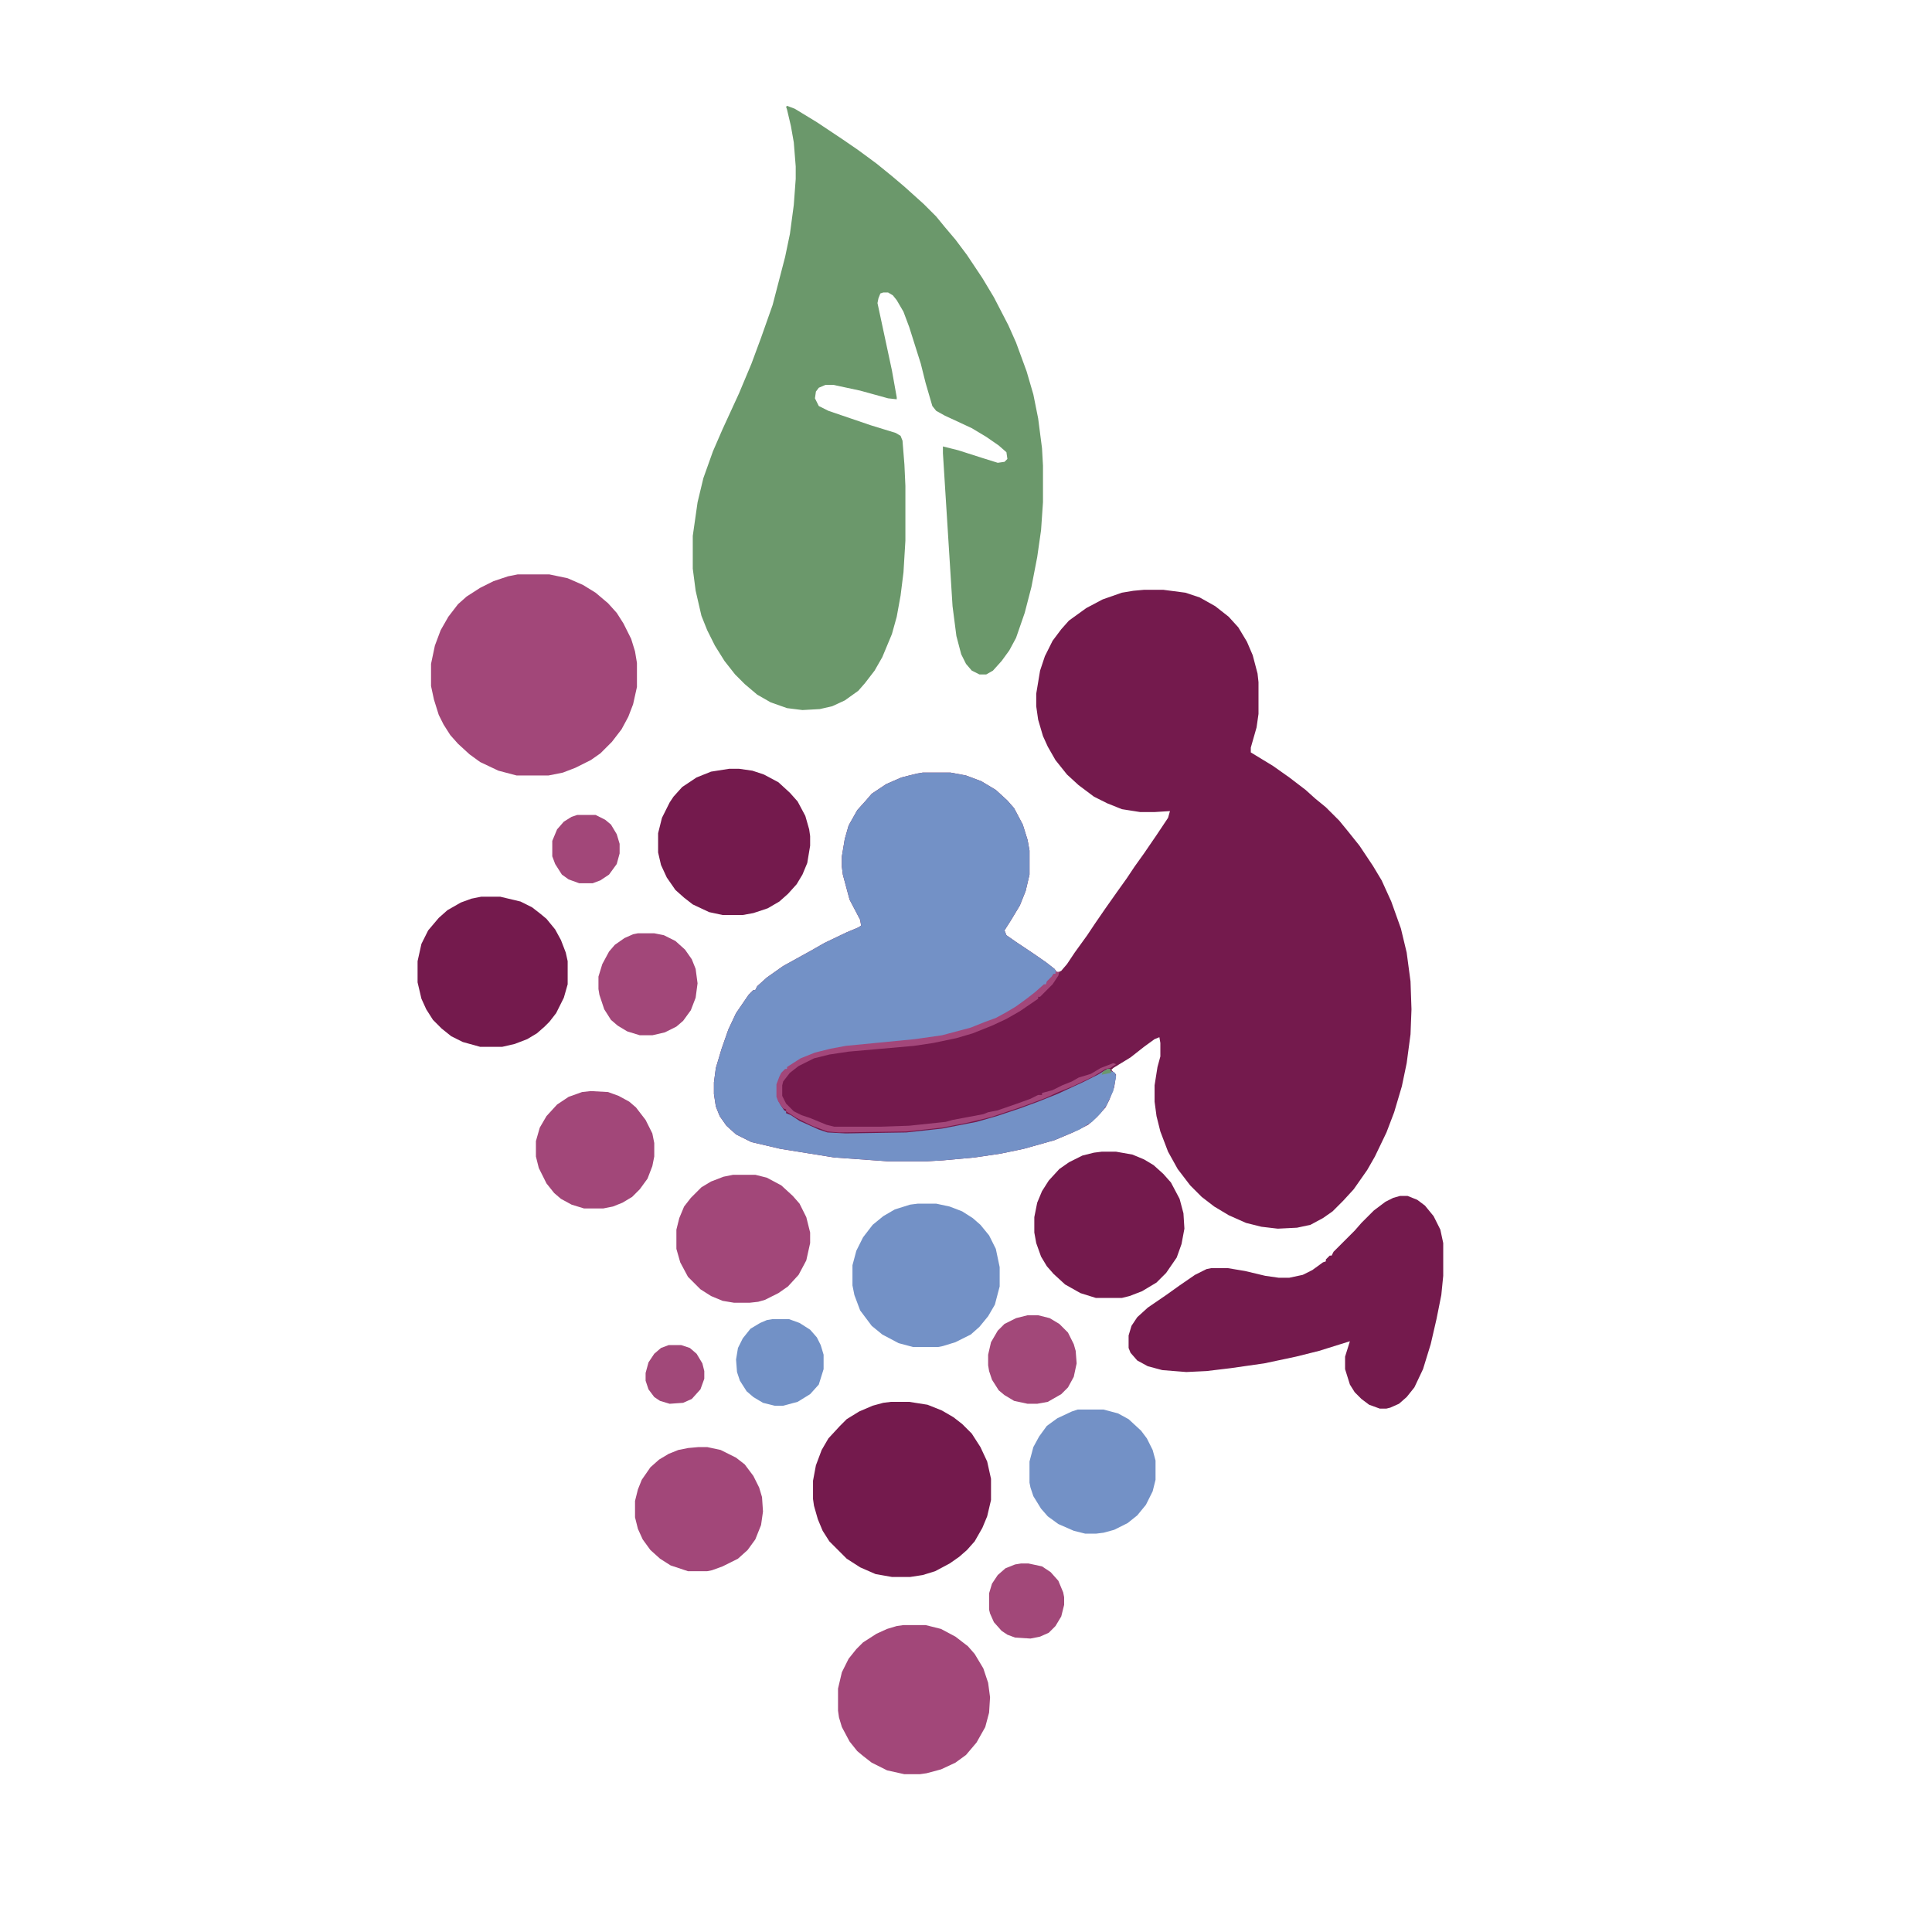 <?xml version="1.0" encoding="UTF-8"?>
<svg version="1.1" viewBox="0 0 2008 1988" width="1280" height="1280" xmlns="http://www.w3.org/2000/svg">
<path transform="translate(1189,603)" d="m0 0h20l23 3 15 5 16 9 14 11 10 11 9 15 6 14 5 19 1 9v33l-2 14-6 21v5l23 14 17 12 17 13 10 9 11 9 14 14 9 11 12 15 14 21 9 15 10 22 10 28 6 25 4 30 1 29-1 26-4 30-5 24-8 27-8 21-12 25-8 14-14 20-11 12-11 11-10 7-13 7-14 3-20 1-17-2-16-4-18-8-15-9-13-10-12-12-13-17-10-18-8-21-4-16-2-15v-17l3-19 3-11v-14l-1-6-5 2-11 8-14 11-18 11-2 2 5 5-2 13-5 13-4 8-9 10-9 8-16 8-19 8-32 9-24 5-27 4-33 3-17 1h-40l-56-4-56-9-30-7-16-8-10-9-7-10-4-10-2-13v-12l2-15 6-20 7-20 8-17 13-19 5-5h2l2-4 10-9 17-12 29-16 14-8 23-11 12-5 3-2-1-6-11-21-7-26-1-8v-11l3-18 4-14 9-16 9-10 6-7 15-10 16-7 16-4 6-1h29l16 3 16 6 15 9 12 11 7 8 9 17 5 16 2 11v25l-4 17-6 15-9 15-7 11 2 5 10 7 18 12 13 9 9 7 3 4 4-2 6-7 8-12 13-18 8-12 11-16 12-17 10-14 8-12 10-14 13-19 12-18 2-7-16 1h-15l-19-3-15-6-14-7-16-12-12-11-12-15-8-14-5-11-5-17-2-14v-13l4-24 5-15 8-16 9-12 8-9 18-13 17-9 20-7 12-2z" fill="#741A4D"/>
<path transform="translate(818,100)" d="m0 0 8 3 23 14 27 18 16 11 19 14 16 13 13 11 20 18 13 13 9 11 11 13 12 16 16 24 12 20 15 29 8 18 11 30 7 24 5 25 4 31 1 18v38l-2 29-4 28-6 31-7 27-9 26-7 13-8 11-9 10-7 4h-7l-8-4-6-7-5-10-5-19-4-31-10-159v-7l16 4 25 8 16 5 7-1 3-3-1-7-8-7-13-9-15-9-28-13-9-5-4-5-7-24-5-20-12-38-6-16-7-12-4-5-5-3h-5l-3 1-2 5-1 5 15 70 5 28v2l-9-1-29-8-28-6h-8l-7 3-3 4-1 7 4 8 10 5 44 15 26 8 5 3 2 5 2 25 1 22v57l-2 33-3 24-4 22-5 18-10 24-8 14-10 13-7 8-14 10-13 6-13 3-18 1-16-2-17-6-14-8-13-11-10-10-11-14-10-16-8-16-6-15-6-26-3-23v-34l5-35 6-25 10-28 10-23 17-37 13-31 10-27 12-34 13-50 5-24 4-30 2-27v-13l-2-25-3-17-4-17-1-3z" fill="#6B986B"/>
<path transform="translate(959,793)" d="m0 0h29l16 3 16 6 15 9 12 11 7 8 9 17 5 16 2 11v25l-4 17-6 15-9 15-7 11 2 5 10 7 18 12 13 9 9 7 3 5h-2v2h-2l-2 4-6 7-11 9-10 8-10 7-13 8-15 7-12 4-7 3-23 6-13 3-32 4-41 4-21 2-26 5-17 6-15 9-3 1v2l-4 4h-2l-2 5-2 7v13l3 6 4 6 2 1v2l5 2 9 6 20 9 9 3 19 1 63-1 37-4 36-7 21-6 24-8 19-7 20-8 26-12 16-8 10-6h3v2l5 2 1 4-3 15-7 15-6 8-9 9-13 8-26 11-32 9-24 5-27 4-33 3-17 1h-40l-56-4-56-9-30-7-16-8-10-9-7-10-4-10-2-13v-12l2-15 6-20 7-20 8-17 13-19 5-5h2l2-4 10-9 17-12 29-16 14-8 23-11 12-5 3-2-1-6-11-21-7-26-1-8v-11l3-18 4-14 9-16 9-10 6-7 15-10 16-7 16-4z" fill="#7391C6"/>
<path transform="translate(1455,1233)" d="m0 0h8l10 4 8 6 9 11 7 14 3 14v34l-2 20-5 25-6 26-8 26-9 19-8 10-8 7-9 4-4 1h-7l-11-4-8-6-7-7-5-8-5-16v-13l5-16-32 10-24 6-33 7-35 5-25 3-21 1-25-2-15-4-11-6-7-8-2-5v-13l3-10 6-9 11-10 19-13 14-10 16-11 12-6 5-1h17l18 3 21 5 14 2h11l14-3 10-5 11-8 3-1v-2l4-4h2l2-4 22-22 7-8 13-13 12-9 8-4z" fill="#741A4D"/>
<path transform="translate(538,587)" d="m0 0h33l19 4 16 7 13 8 13 11 9 10 7 11 8 16 4 13 2 12v25l-4 18-5 13-7 13-10 13-12 12-10 7-16 8-13 5-15 3h-33l-19-5-19-9-11-8-12-11-8-9-7-11-5-10-5-16-3-14v-23l4-19 6-16 8-14 10-13 9-8 14-9 14-7 15-5z" fill="#A24779"/>
<path transform="translate(926,1447)" d="m0 0h19l19 3 15 6 12 7 9 7 10 10 9 14 7 15 4 18v22l-4 17-5 12-8 14-8 9-8 7-10 7-15 8-13 4-13 2h-19l-17-3-16-7-14-9-18-18-7-11-5-12-4-14-1-7v-19l3-16 6-16 7-12 12-13 7-7 13-8 14-6 11-3z" fill="#741A4D"/>
<path transform="translate(939,1679)" d="m0 0h23l16 4 15 8 13 10 7 8 9 15 5 15 2 15-1 16-4 15-9 16-11 13-11 8-15 7-15 4-7 1h-16l-18-4-16-8-9-7-6-5-8-10-8-15-3-10-1-7v-23l4-17 7-14 8-10 7-7 14-9 11-5 10-3z" fill="#A24779"/>
<path transform="translate(500,922)" d="m0 0h20l21 5 12 6 9 7 6 5 9 11 6 11 5 13 2 9v24l-4 14-8 16-7 9-5 5-8 7-10 6-13 5-13 3h-23l-18-5-12-6-10-8-9-9-7-11-5-11-4-17v-22l4-18 7-14 11-13 9-8 14-8 11-4z" fill="#741A4D"/>
<path transform="translate(758,789)" d="m0 0h10l14 2 12 4 15 8 12 11 8 9 8 15 4 14 1 7v10l-3 18-5 12-6 10-9 10-9 8-12 7-15 5-11 2h-21l-14-3-17-8-9-7-9-8-9-13-6-13-3-13v-20l4-16 8-16 4-6 9-10 15-10 15-6z" fill="#741A4D"/>
<path transform="translate(1145,1187)" d="m0 0h15l17 3 12 5 10 6 10 9 8 9 9 17 4 15 1 16-3 16-5 14-11 16-10 10-15 9-13 5-8 2h-27l-16-5-16-9-12-11-7-8-6-10-5-14-2-11v-16l3-15 5-12 7-11 11-12 10-7 14-7 12-3z" fill="#741A4D"/>
<path transform="translate(954,1241)" d="m0 0h19l14 3 13 5 11 7 8 7 9 11 7 14 4 19v20l-5 19-7 12-9 11-9 8-16 8-13 4-5 1h-26l-15-4-17-9-11-9-12-16-6-16-2-10v-21l4-15 7-14 10-13 11-9 12-7 16-5z" fill="#7391C6"/>
<path transform="translate(762,1211)" d="m0 0h23l12 3 15 8 12 11 7 8 7 14 4 16v11l-4 18-8 15-11 12-10 7-14 7-7 2-9 1h-16l-12-2-12-5-11-7-13-13-8-15-4-14v-20l3-12 5-12 7-9 11-11 10-6 13-5z" fill="#A24779"/>
<path transform="translate(726,1494)" d="m0 0h9l14 3 16 8 9 7 9 12 6 12 3 10 1 15-2 14-6 15-8 11-10 9-16 8-11 4-5 1h-20l-18-6-11-7-10-9-8-11-5-11-3-12v-17l3-12 4-10 9-13 9-8 10-6 10-4 10-2z" fill="#A24779"/>
<path transform="translate(1120,1455)" d="m0 0h27l15 4 11 6 13 12 6 8 6 12 3 11v20l-3 12-7 14-9 11-10 8-14 7-11 3-8 1h-11l-12-3-16-7-11-8-7-8-8-13-3-9-1-5v-22l4-15 6-11 8-11 11-8 15-7z" fill="#7391C6"/>
<path transform="translate(614,1124)" d="m0 0 18 1 11 4 11 6 7 6 10 13 7 14 2 10v14l-2 10-5 13-8 11-8 8-10 6-10 4-10 2h-20l-13-4-11-6-7-6-8-10-8-16-3-12v-16l4-14 7-12 11-12 12-8 14-5z" fill="#A24779"/>
<path transform="translate(663,960)" d="m0 0h17l10 2 12 6 10 9 7 10 4 10 2 15-2 15-5 13-8 11-7 6-12 6-13 3h-13l-13-4-10-6-7-6-7-11-5-15-1-6v-13l4-13 7-13 6-7 10-7 9-4z" fill="#A24779"/>
<path transform="translate(1068,1357)" d="m0 0h11l12 3 10 6 9 9 6 12 2 7 1 13-3 14-6 11-7 7-14 8-11 2h-10l-14-3-10-6-6-5-7-11-3-9-1-6v-11l3-13 7-12 7-7 12-6z" fill="#A24879"/>
<path transform="translate(803,1361)" d="m0 0h17l11 4 11 7 7 8 4 8 3 10v15l-5 16-9 10-13 8-15 4h-9l-12-3-10-6-7-6-7-11-3-9-1-13 2-12 5-10 8-10 10-6 7-3z" fill="#7291C6"/>
<path transform="translate(1061,1615)" d="m0 0h8l14 3 9 6 8 9 5 12 1 5v8l-3 12-6 10-7 7-9 4-10 2-16-1-8-3-6-4-8-9-4-9-1-4v-17l3-10 6-9 8-7 10-4z" fill="#A24879"/>
<path transform="translate(600,837)" d="m0 0h19l10 5 6 5 6 10 3 10v10l-3 11-8 11-9 6-8 3h-14l-11-4-7-5-7-11-3-8v-16l5-12 7-8 8-5z" fill="#A24779"/>
<path transform="translate(1097 1e3)" d="m0 0h4l-1 4-6 9-13 13h-2v2l-19 13-14 8-15 7-20 8-17 5-24 5-20 3-68 6-20 3-16 4-16 8-9 7-7 9-1 4v11l4 8 8 8 8 4 9 3 17 7 8 2h49l29-1 38-4 7-2 32-6 5-2 10-2 23-8 11-4 8-4h4v-2l11-3 10-5 10-4 7-4 13-4 10-6 13-5 3 1-6 4-5 1-13 8-21 10-15 6-13 6-16 6-14 5-27 9-25 6-26 5-37 4-70 1-12-1-16-6-16-8-11-7v-2l-3-1-5-7-2-5v-13l3-8 2-4 4-4h2v-2l14-9 15-6 16-4 16-3 72-7 28-4 30-8 15-6 11-4 11-6 10-6 11-8 9-7 9-8h2l1-3 5-5 2-3h2z" fill="#A3477A"/>
<path transform="translate(695,1388)" d="m0 0h13l9 3 7 6 6 10 2 8v8l-4 11-9 10-9 4-14 1-10-3-6-4-6-8-3-9v-8l3-11 6-9 7-6z" fill="#A14879"/>
<path transform="translate(1151,1101)" d="m0 0h3l1 4-10 2 1-3z" fill="#6B976D"/>
</svg>
